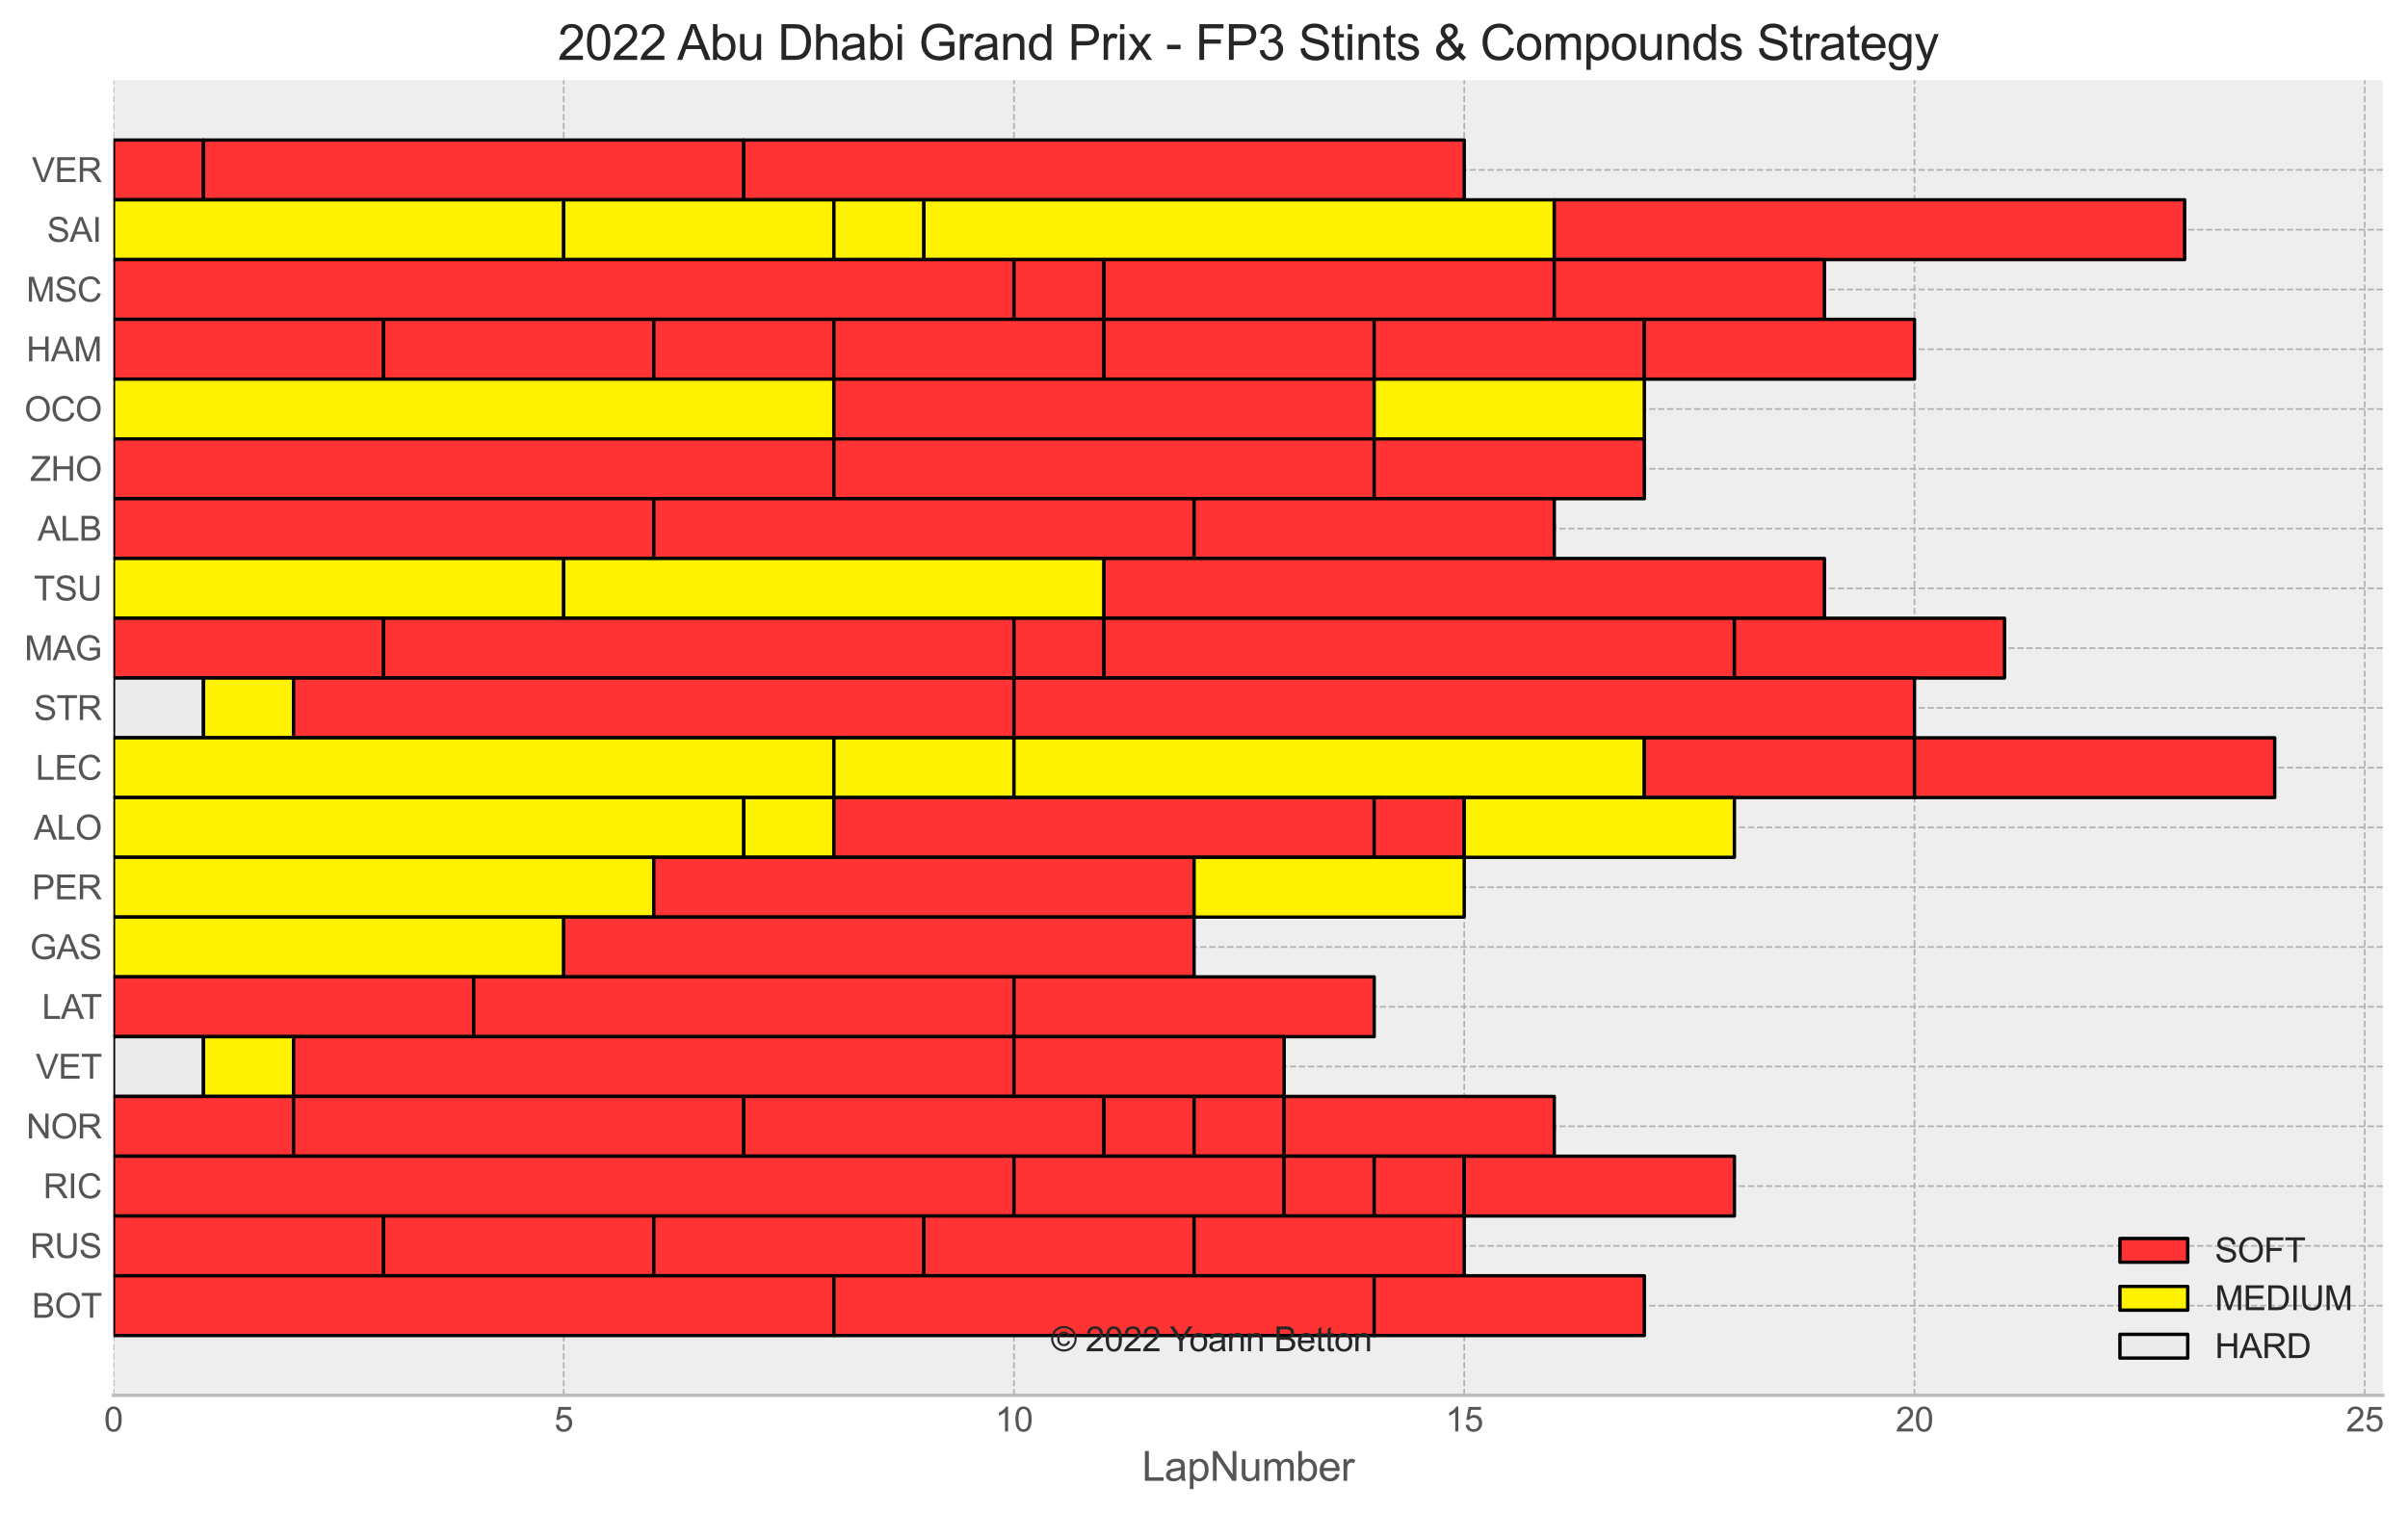 <?xml version="1.0" encoding="utf-8" standalone="no"?>
<!DOCTYPE svg PUBLIC "-//W3C//DTD SVG 1.1//EN"
  "http://www.w3.org/Graphics/SVG/1.1/DTD/svg11.dtd">
<svg xmlns:xlink="http://www.w3.org/1999/xlink" width="710.525pt" height="446.582pt" viewBox="0 0 710.525 446.582" xmlns="http://www.w3.org/2000/svg" version="1.1">
 <defs>
  <style type="text/css">*{stroke-linejoin: round; stroke-linecap: butt}</style>
 </defs>
 <g id="figure_1">
  <g id="patch_1">
   <path d="M 0 446.582 
L 710.525 446.582 
L 710.525 0 
L 0 0 
z
" style="fill: #ffffff"/>
  </g>
  <g id="axes_1">
   <g id="patch_2">
    <path d="M 33.478 411.763 
L 703.078 411.763 
L 703.078 23.683 
L 33.478 23.683 
z
" style="fill: #eeeeee"/>
   </g>
   <g id="matplotlib.axis_1">
    <g id="xtick_1">
     <g id="line2d_1">
      <path d="M 33.478 411.763 
L 33.478 23.683 
" clip-path="url(#pc6d824ebdd)" style="fill: none; stroke-dasharray: 1.85,0.8; stroke-dashoffset: 0; stroke: #b2b2b2; stroke-width: 0.5"/>
     </g>
     <g id="line2d_2"/>
     <g id="text_1">
      <!-- 0 -->
      <g style="fill: #555555" transform="translate(30.698 422.421)scale(0.1 -0.1)">
       <defs>
        <path id="ArialMT-30" d="M 266 2259 
Q 266 3072 433 3567 
Q 600 4063 929 4331 
Q 1259 4600 1759 4600 
Q 2128 4600 2406 4451 
Q 2684 4303 2865 4023 
Q 3047 3744 3150 3342 
Q 3253 2941 3253 2259 
Q 3253 1453 3087 958 
Q 2922 463 2592 192 
Q 2263 -78 1759 -78 
Q 1097 -78 719 397 
Q 266 969 266 2259 
z
M 844 2259 
Q 844 1131 1108 757 
Q 1372 384 1759 384 
Q 2147 384 2411 759 
Q 2675 1134 2675 2259 
Q 2675 3391 2411 3762 
Q 2147 4134 1753 4134 
Q 1366 4134 1134 3806 
Q 844 3388 844 2259 
z
" transform="scale(0.016)"/>
       </defs>
       <use xlink:href="#ArialMT-30"/>
      </g>
     </g>
    </g>
    <g id="xtick_2">
     <g id="line2d_3">
      <path d="M 166.335 411.763 
L 166.335 23.683 
" clip-path="url(#pc6d824ebdd)" style="fill: none; stroke-dasharray: 1.85,0.8; stroke-dashoffset: 0; stroke: #b2b2b2; stroke-width: 0.5"/>
     </g>
     <g id="line2d_4"/>
     <g id="text_2">
      <!-- 5 -->
      <g style="fill: #555555" transform="translate(163.555 422.421)scale(0.1 -0.1)">
       <defs>
        <path id="ArialMT-35" d="M 266 1200 
L 856 1250 
Q 922 819 1161 601 
Q 1400 384 1738 384 
Q 2144 384 2425 690 
Q 2706 997 2706 1503 
Q 2706 1984 2436 2262 
Q 2166 2541 1728 2541 
Q 1456 2541 1237 2417 
Q 1019 2294 894 2097 
L 366 2166 
L 809 4519 
L 3088 4519 
L 3088 3981 
L 1259 3981 
L 1013 2750 
Q 1425 3038 1878 3038 
Q 2478 3038 2890 2622 
Q 3303 2206 3303 1553 
Q 3303 931 2941 478 
Q 2500 -78 1738 -78 
Q 1113 -78 717 272 
Q 322 622 266 1200 
z
" transform="scale(0.016)"/>
       </defs>
       <use xlink:href="#ArialMT-35"/>
      </g>
     </g>
    </g>
    <g id="xtick_3">
     <g id="line2d_5">
      <path d="M 299.192 411.763 
L 299.192 23.683 
" clip-path="url(#pc6d824ebdd)" style="fill: none; stroke-dasharray: 1.85,0.8; stroke-dashoffset: 0; stroke: #b2b2b2; stroke-width: 0.5"/>
     </g>
     <g id="line2d_6"/>
     <g id="text_3">
      <!-- 10 -->
      <g style="fill: #555555" transform="translate(293.631 422.421)scale(0.1 -0.1)">
       <defs>
        <path id="ArialMT-31" d="M 2384 0 
L 1822 0 
L 1822 3584 
Q 1619 3391 1289 3197 
Q 959 3003 697 2906 
L 697 3450 
Q 1169 3672 1522 3987 
Q 1875 4303 2022 4600 
L 2384 4600 
L 2384 0 
z
" transform="scale(0.016)"/>
       </defs>
       <use xlink:href="#ArialMT-31"/>
       <use xlink:href="#ArialMT-30" x="55.615"/>
      </g>
     </g>
    </g>
    <g id="xtick_4">
     <g id="line2d_7">
      <path d="M 432.05 411.763 
L 432.05 23.683 
" clip-path="url(#pc6d824ebdd)" style="fill: none; stroke-dasharray: 1.85,0.8; stroke-dashoffset: 0; stroke: #b2b2b2; stroke-width: 0.5"/>
     </g>
     <g id="line2d_8"/>
     <g id="text_4">
      <!-- 15 -->
      <g style="fill: #555555" transform="translate(426.489 422.421)scale(0.1 -0.1)">
       <use xlink:href="#ArialMT-31"/>
       <use xlink:href="#ArialMT-35" x="55.615"/>
      </g>
     </g>
    </g>
    <g id="xtick_5">
     <g id="line2d_9">
      <path d="M 564.907 411.763 
L 564.907 23.683 
" clip-path="url(#pc6d824ebdd)" style="fill: none; stroke-dasharray: 1.85,0.8; stroke-dashoffset: 0; stroke: #b2b2b2; stroke-width: 0.5"/>
     </g>
     <g id="line2d_10"/>
     <g id="text_5">
      <!-- 20 -->
      <g style="fill: #555555" transform="translate(559.346 422.421)scale(0.1 -0.1)">
       <defs>
        <path id="ArialMT-32" d="M 3222 541 
L 3222 0 
L 194 0 
Q 188 203 259 391 
Q 375 700 629 1000 
Q 884 1300 1366 1694 
Q 2113 2306 2375 2664 
Q 2638 3022 2638 3341 
Q 2638 3675 2398 3904 
Q 2159 4134 1775 4134 
Q 1369 4134 1125 3890 
Q 881 3647 878 3216 
L 300 3275 
Q 359 3922 746 4261 
Q 1134 4600 1788 4600 
Q 2447 4600 2831 4234 
Q 3216 3869 3216 3328 
Q 3216 3053 3103 2787 
Q 2991 2522 2730 2228 
Q 2469 1934 1863 1422 
Q 1356 997 1212 845 
Q 1069 694 975 541 
L 3222 541 
z
" transform="scale(0.016)"/>
       </defs>
       <use xlink:href="#ArialMT-32"/>
       <use xlink:href="#ArialMT-30" x="55.615"/>
      </g>
     </g>
    </g>
    <g id="xtick_6">
     <g id="line2d_11">
      <path d="M 697.764 411.763 
L 697.764 23.683 
" clip-path="url(#pc6d824ebdd)" style="fill: none; stroke-dasharray: 1.85,0.8; stroke-dashoffset: 0; stroke: #b2b2b2; stroke-width: 0.5"/>
     </g>
     <g id="line2d_12"/>
     <g id="text_6">
      <!-- 25 -->
      <g style="fill: #555555" transform="translate(692.203 422.421)scale(0.1 -0.1)">
       <use xlink:href="#ArialMT-32"/>
       <use xlink:href="#ArialMT-35" x="55.615"/>
      </g>
     </g>
    </g>
    <g id="text_7">
     <!-- LapNumber -->
     <g style="fill: #555555" transform="translate(336.93 436.997)scale(0.12 -0.12)">
      <defs>
       <path id="ArialMT-4c" d="M 469 0 
L 469 4581 
L 1075 4581 
L 1075 541 
L 3331 541 
L 3331 0 
L 469 0 
z
" transform="scale(0.016)"/>
       <path id="ArialMT-61" d="M 2588 409 
Q 2275 144 1986 34 
Q 1697 -75 1366 -75 
Q 819 -75 525 192 
Q 231 459 231 875 
Q 231 1119 342 1320 
Q 453 1522 633 1644 
Q 813 1766 1038 1828 
Q 1203 1872 1538 1913 
Q 2219 1994 2541 2106 
Q 2544 2222 2544 2253 
Q 2544 2597 2384 2738 
Q 2169 2928 1744 2928 
Q 1347 2928 1158 2789 
Q 969 2650 878 2297 
L 328 2372 
Q 403 2725 575 2942 
Q 747 3159 1072 3276 
Q 1397 3394 1825 3394 
Q 2250 3394 2515 3294 
Q 2781 3194 2906 3042 
Q 3031 2891 3081 2659 
Q 3109 2516 3109 2141 
L 3109 1391 
Q 3109 606 3145 398 
Q 3181 191 3288 0 
L 2700 0 
Q 2613 175 2588 409 
z
M 2541 1666 
Q 2234 1541 1622 1453 
Q 1275 1403 1131 1340 
Q 988 1278 909 1158 
Q 831 1038 831 891 
Q 831 666 1001 516 
Q 1172 366 1500 366 
Q 1825 366 2078 508 
Q 2331 650 2450 897 
Q 2541 1088 2541 1459 
L 2541 1666 
z
" transform="scale(0.016)"/>
       <path id="ArialMT-70" d="M 422 -1272 
L 422 3319 
L 934 3319 
L 934 2888 
Q 1116 3141 1344 3267 
Q 1572 3394 1897 3394 
Q 2322 3394 2647 3175 
Q 2972 2956 3137 2557 
Q 3303 2159 3303 1684 
Q 3303 1175 3120 767 
Q 2938 359 2589 142 
Q 2241 -75 1856 -75 
Q 1575 -75 1351 44 
Q 1128 163 984 344 
L 984 -1272 
L 422 -1272 
z
M 931 1641 
Q 931 1000 1190 694 
Q 1450 388 1819 388 
Q 2194 388 2461 705 
Q 2728 1022 2728 1688 
Q 2728 2322 2467 2637 
Q 2206 2953 1844 2953 
Q 1484 2953 1207 2617 
Q 931 2281 931 1641 
z
" transform="scale(0.016)"/>
       <path id="ArialMT-4e" d="M 488 0 
L 488 4581 
L 1109 4581 
L 3516 984 
L 3516 4581 
L 4097 4581 
L 4097 0 
L 3475 0 
L 1069 3600 
L 1069 0 
L 488 0 
z
" transform="scale(0.016)"/>
       <path id="ArialMT-75" d="M 2597 0 
L 2597 488 
Q 2209 -75 1544 -75 
Q 1250 -75 995 37 
Q 741 150 617 320 
Q 494 491 444 738 
Q 409 903 409 1263 
L 409 3319 
L 972 3319 
L 972 1478 
Q 972 1038 1006 884 
Q 1059 663 1231 536 
Q 1403 409 1656 409 
Q 1909 409 2131 539 
Q 2353 669 2445 892 
Q 2538 1116 2538 1541 
L 2538 3319 
L 3100 3319 
L 3100 0 
L 2597 0 
z
" transform="scale(0.016)"/>
       <path id="ArialMT-6d" d="M 422 0 
L 422 3319 
L 925 3319 
L 925 2853 
Q 1081 3097 1340 3245 
Q 1600 3394 1931 3394 
Q 2300 3394 2536 3241 
Q 2772 3088 2869 2813 
Q 3263 3394 3894 3394 
Q 4388 3394 4653 3120 
Q 4919 2847 4919 2278 
L 4919 0 
L 4359 0 
L 4359 2091 
Q 4359 2428 4304 2576 
Q 4250 2725 4106 2815 
Q 3963 2906 3769 2906 
Q 3419 2906 3187 2673 
Q 2956 2441 2956 1928 
L 2956 0 
L 2394 0 
L 2394 2156 
Q 2394 2531 2256 2718 
Q 2119 2906 1806 2906 
Q 1569 2906 1367 2781 
Q 1166 2656 1075 2415 
Q 984 2175 984 1722 
L 984 0 
L 422 0 
z
" transform="scale(0.016)"/>
       <path id="ArialMT-62" d="M 941 0 
L 419 0 
L 419 4581 
L 981 4581 
L 981 2947 
Q 1338 3394 1891 3394 
Q 2197 3394 2470 3270 
Q 2744 3147 2920 2923 
Q 3097 2700 3197 2384 
Q 3297 2069 3297 1709 
Q 3297 856 2875 390 
Q 2453 -75 1863 -75 
Q 1275 -75 941 416 
L 941 0 
z
M 934 1684 
Q 934 1088 1097 822 
Q 1363 388 1816 388 
Q 2184 388 2453 708 
Q 2722 1028 2722 1663 
Q 2722 2313 2464 2622 
Q 2206 2931 1841 2931 
Q 1472 2931 1203 2611 
Q 934 2291 934 1684 
z
" transform="scale(0.016)"/>
       <path id="ArialMT-65" d="M 2694 1069 
L 3275 997 
Q 3138 488 2766 206 
Q 2394 -75 1816 -75 
Q 1088 -75 661 373 
Q 234 822 234 1631 
Q 234 2469 665 2931 
Q 1097 3394 1784 3394 
Q 2450 3394 2872 2941 
Q 3294 2488 3294 1666 
Q 3294 1616 3291 1516 
L 816 1516 
Q 847 969 1125 678 
Q 1403 388 1819 388 
Q 2128 388 2347 550 
Q 2566 713 2694 1069 
z
M 847 1978 
L 2700 1978 
Q 2663 2397 2488 2606 
Q 2219 2931 1791 2931 
Q 1403 2931 1139 2672 
Q 875 2413 847 1978 
z
" transform="scale(0.016)"/>
       <path id="ArialMT-72" d="M 416 0 
L 416 3319 
L 922 3319 
L 922 2816 
Q 1116 3169 1280 3281 
Q 1444 3394 1641 3394 
Q 1925 3394 2219 3213 
L 2025 2691 
Q 1819 2813 1613 2813 
Q 1428 2813 1281 2702 
Q 1134 2591 1072 2394 
Q 978 2094 978 1738 
L 978 0 
L 416 0 
z
" transform="scale(0.016)"/>
      </defs>
      <use xlink:href="#ArialMT-4c"/>
      <use xlink:href="#ArialMT-61" x="55.615"/>
      <use xlink:href="#ArialMT-70" x="111.23"/>
      <use xlink:href="#ArialMT-4e" x="166.846"/>
      <use xlink:href="#ArialMT-75" x="239.062"/>
      <use xlink:href="#ArialMT-6d" x="294.678"/>
      <use xlink:href="#ArialMT-62" x="377.979"/>
      <use xlink:href="#ArialMT-65" x="433.594"/>
      <use xlink:href="#ArialMT-72" x="489.209"/>
     </g>
    </g>
   </g>
   <g id="matplotlib.axis_2">
    <g id="ytick_1">
     <g id="line2d_13">
      <path d="M 33.478 50.143 
L 703.078 50.143 
" clip-path="url(#pc6d824ebdd)" style="fill: none; stroke-dasharray: 1.85,0.8; stroke-dashoffset: 0; stroke: #b2b2b2; stroke-width: 0.5"/>
     </g>
     <g id="line2d_14"/>
     <g id="text_8">
      <!-- VER -->
      <g style="fill: #555555" transform="translate(9.416 53.722)scale(0.1 -0.1)">
       <defs>
        <path id="ArialMT-56" d="M 1803 0 
L 28 4581 
L 684 4581 
L 1875 1253 
Q 2019 853 2116 503 
Q 2222 878 2363 1253 
L 3600 4581 
L 4219 4581 
L 2425 0 
L 1803 0 
z
" transform="scale(0.016)"/>
        <path id="ArialMT-45" d="M 506 0 
L 506 4581 
L 3819 4581 
L 3819 4041 
L 1113 4041 
L 1113 2638 
L 3647 2638 
L 3647 2100 
L 1113 2100 
L 1113 541 
L 3925 541 
L 3925 0 
L 506 0 
z
" transform="scale(0.016)"/>
        <path id="ArialMT-52" d="M 503 0 
L 503 4581 
L 2534 4581 
Q 3147 4581 3465 4457 
Q 3784 4334 3975 4021 
Q 4166 3709 4166 3331 
Q 4166 2844 3850 2509 
Q 3534 2175 2875 2084 
Q 3116 1969 3241 1856 
Q 3506 1613 3744 1247 
L 4541 0 
L 3778 0 
L 3172 953 
Q 2906 1366 2734 1584 
Q 2563 1803 2427 1890 
Q 2291 1978 2150 2013 
Q 2047 2034 1813 2034 
L 1109 2034 
L 1109 0 
L 503 0 
z
M 1109 2559 
L 2413 2559 
Q 2828 2559 3062 2645 
Q 3297 2731 3419 2920 
Q 3541 3109 3541 3331 
Q 3541 3656 3305 3865 
Q 3069 4075 2559 4075 
L 1109 4075 
L 1109 2559 
z
" transform="scale(0.016)"/>
       </defs>
       <use xlink:href="#ArialMT-56"/>
       <use xlink:href="#ArialMT-45" x="66.699"/>
       <use xlink:href="#ArialMT-52" x="133.398"/>
      </g>
     </g>
    </g>
    <g id="ytick_2">
     <g id="line2d_15">
      <path d="M 33.478 67.783 
L 703.078 67.783 
" clip-path="url(#pc6d824ebdd)" style="fill: none; stroke-dasharray: 1.85,0.8; stroke-dashoffset: 0; stroke: #b2b2b2; stroke-width: 0.5"/>
     </g>
     <g id="line2d_16"/>
     <g id="text_9">
      <!-- SAI -->
      <g style="fill: #555555" transform="translate(13.859 71.362)scale(0.1 -0.1)">
       <defs>
        <path id="ArialMT-53" d="M 288 1472 
L 859 1522 
Q 900 1178 1048 958 
Q 1197 738 1509 602 
Q 1822 466 2213 466 
Q 2559 466 2825 569 
Q 3091 672 3220 851 
Q 3350 1031 3350 1244 
Q 3350 1459 3225 1620 
Q 3100 1781 2813 1891 
Q 2628 1963 1997 2114 
Q 1366 2266 1113 2400 
Q 784 2572 623 2826 
Q 463 3081 463 3397 
Q 463 3744 659 4045 
Q 856 4347 1234 4503 
Q 1613 4659 2075 4659 
Q 2584 4659 2973 4495 
Q 3363 4331 3572 4012 
Q 3781 3694 3797 3291 
L 3216 3247 
Q 3169 3681 2898 3903 
Q 2628 4125 2100 4125 
Q 1550 4125 1298 3923 
Q 1047 3722 1047 3438 
Q 1047 3191 1225 3031 
Q 1400 2872 2139 2705 
Q 2878 2538 3153 2413 
Q 3553 2228 3743 1945 
Q 3934 1663 3934 1294 
Q 3934 928 3725 604 
Q 3516 281 3123 101 
Q 2731 -78 2241 -78 
Q 1619 -78 1198 103 
Q 778 284 539 648 
Q 300 1013 288 1472 
z
" transform="scale(0.016)"/>
        <path id="ArialMT-41" d="M -9 0 
L 1750 4581 
L 2403 4581 
L 4278 0 
L 3588 0 
L 3053 1388 
L 1138 1388 
L 634 0 
L -9 0 
z
M 1313 1881 
L 2866 1881 
L 2388 3150 
Q 2169 3728 2063 4100 
Q 1975 3659 1816 3225 
L 1313 1881 
z
" transform="scale(0.016)"/>
        <path id="ArialMT-49" d="M 597 0 
L 597 4581 
L 1203 4581 
L 1203 0 
L 597 0 
z
" transform="scale(0.016)"/>
       </defs>
       <use xlink:href="#ArialMT-53"/>
       <use xlink:href="#ArialMT-41" x="66.699"/>
       <use xlink:href="#ArialMT-49" x="133.398"/>
      </g>
     </g>
    </g>
    <g id="ytick_3">
     <g id="line2d_17">
      <path d="M 33.478 85.423 
L 703.078 85.423 
" clip-path="url(#pc6d824ebdd)" style="fill: none; stroke-dasharray: 1.85,0.8; stroke-dashoffset: 0; stroke: #b2b2b2; stroke-width: 0.5"/>
     </g>
     <g id="line2d_18"/>
     <g id="text_10">
      <!-- MSC -->
      <g style="fill: #555555" transform="translate(7.756 89.002)scale(0.1 -0.1)">
       <defs>
        <path id="ArialMT-4d" d="M 475 0 
L 475 4581 
L 1388 4581 
L 2472 1338 
Q 2622 884 2691 659 
Q 2769 909 2934 1394 
L 4031 4581 
L 4847 4581 
L 4847 0 
L 4263 0 
L 4263 3834 
L 2931 0 
L 2384 0 
L 1059 3900 
L 1059 0 
L 475 0 
z
" transform="scale(0.016)"/>
        <path id="ArialMT-43" d="M 3763 1606 
L 4369 1453 
Q 4178 706 3683 314 
Q 3188 -78 2472 -78 
Q 1731 -78 1267 223 
Q 803 525 561 1097 
Q 319 1669 319 2325 
Q 319 3041 592 3573 
Q 866 4106 1370 4382 
Q 1875 4659 2481 4659 
Q 3169 4659 3637 4309 
Q 4106 3959 4291 3325 
L 3694 3184 
Q 3534 3684 3231 3912 
Q 2928 4141 2469 4141 
Q 1941 4141 1586 3887 
Q 1231 3634 1087 3207 
Q 944 2781 944 2328 
Q 944 1744 1114 1308 
Q 1284 872 1643 656 
Q 2003 441 2422 441 
Q 2931 441 3284 734 
Q 3638 1028 3763 1606 
z
" transform="scale(0.016)"/>
       </defs>
       <use xlink:href="#ArialMT-4d"/>
       <use xlink:href="#ArialMT-53" x="83.301"/>
       <use xlink:href="#ArialMT-43" x="150"/>
      </g>
     </g>
    </g>
    <g id="ytick_4">
     <g id="line2d_19">
      <path d="M 33.478 103.063 
L 703.078 103.063 
" clip-path="url(#pc6d824ebdd)" style="fill: none; stroke-dasharray: 1.85,0.8; stroke-dashoffset: 0; stroke: #b2b2b2; stroke-width: 0.5"/>
     </g>
     <g id="line2d_20"/>
     <g id="text_11">
      <!-- HAM -->
      <g style="fill: #555555" transform="translate(7.756 106.642)scale(0.1 -0.1)">
       <defs>
        <path id="ArialMT-48" d="M 513 0 
L 513 4581 
L 1119 4581 
L 1119 2700 
L 3500 2700 
L 3500 4581 
L 4106 4581 
L 4106 0 
L 3500 0 
L 3500 2159 
L 1119 2159 
L 1119 0 
L 513 0 
z
" transform="scale(0.016)"/>
       </defs>
       <use xlink:href="#ArialMT-48"/>
       <use xlink:href="#ArialMT-41" x="72.217"/>
       <use xlink:href="#ArialMT-4d" x="138.916"/>
      </g>
     </g>
    </g>
    <g id="ytick_5">
     <g id="line2d_21">
      <path d="M 33.478 120.703 
L 703.078 120.703 
" clip-path="url(#pc6d824ebdd)" style="fill: none; stroke-dasharray: 1.85,0.8; stroke-dashoffset: 0; stroke: #b2b2b2; stroke-width: 0.5"/>
     </g>
     <g id="line2d_22"/>
     <g id="text_12">
      <!-- OCO -->
      <g style="fill: #555555" transform="translate(7.2 124.282)scale(0.1 -0.1)">
       <defs>
        <path id="ArialMT-4f" d="M 309 2231 
Q 309 3372 921 4017 
Q 1534 4663 2503 4663 
Q 3138 4663 3647 4359 
Q 4156 4056 4423 3514 
Q 4691 2972 4691 2284 
Q 4691 1588 4409 1038 
Q 4128 488 3612 205 
Q 3097 -78 2500 -78 
Q 1853 -78 1343 234 
Q 834 547 571 1087 
Q 309 1628 309 2231 
z
M 934 2222 
Q 934 1394 1379 917 
Q 1825 441 2497 441 
Q 3181 441 3623 922 
Q 4066 1403 4066 2288 
Q 4066 2847 3877 3264 
Q 3688 3681 3323 3911 
Q 2959 4141 2506 4141 
Q 1863 4141 1398 3698 
Q 934 3256 934 2222 
z
" transform="scale(0.016)"/>
       </defs>
       <use xlink:href="#ArialMT-4f"/>
       <use xlink:href="#ArialMT-43" x="77.783"/>
       <use xlink:href="#ArialMT-4f" x="150"/>
      </g>
     </g>
    </g>
    <g id="ytick_6">
     <g id="line2d_23">
      <path d="M 33.478 138.343 
L 703.078 138.343 
" clip-path="url(#pc6d824ebdd)" style="fill: none; stroke-dasharray: 1.85,0.8; stroke-dashoffset: 0; stroke: #b2b2b2; stroke-width: 0.5"/>
     </g>
     <g id="line2d_24"/>
     <g id="text_13">
      <!-- ZHO -->
      <g style="fill: #555555" transform="translate(8.87 141.922)scale(0.1 -0.1)">
       <defs>
        <path id="ArialMT-5a" d="M 128 0 
L 128 563 
L 2475 3497 
Q 2725 3809 2950 4041 
L 394 4041 
L 394 4581 
L 3675 4581 
L 3675 4041 
L 1103 863 
L 825 541 
L 3750 541 
L 3750 0 
L 128 0 
z
" transform="scale(0.016)"/>
       </defs>
       <use xlink:href="#ArialMT-5a"/>
       <use xlink:href="#ArialMT-48" x="61.084"/>
       <use xlink:href="#ArialMT-4f" x="133.301"/>
      </g>
     </g>
    </g>
    <g id="ytick_7">
     <g id="line2d_25">
      <path d="M 33.478 155.983 
L 703.078 155.983 
" clip-path="url(#pc6d824ebdd)" style="fill: none; stroke-dasharray: 1.85,0.8; stroke-dashoffset: 0; stroke: #b2b2b2; stroke-width: 0.5"/>
     </g>
     <g id="line2d_26"/>
     <g id="text_14">
      <!-- ALB -->
      <g style="fill: #555555" transform="translate(11.077 159.562)scale(0.1 -0.1)">
       <defs>
        <path id="ArialMT-42" d="M 469 0 
L 469 4581 
L 2188 4581 
Q 2713 4581 3030 4442 
Q 3347 4303 3526 4014 
Q 3706 3725 3706 3409 
Q 3706 3116 3547 2856 
Q 3388 2597 3066 2438 
Q 3481 2316 3704 2022 
Q 3928 1728 3928 1328 
Q 3928 1006 3792 729 
Q 3656 453 3456 303 
Q 3256 153 2954 76 
Q 2653 0 2216 0 
L 469 0 
z
M 1075 2656 
L 2066 2656 
Q 2469 2656 2644 2709 
Q 2875 2778 2992 2937 
Q 3109 3097 3109 3338 
Q 3109 3566 3000 3739 
Q 2891 3913 2687 3977 
Q 2484 4041 1991 4041 
L 1075 4041 
L 1075 2656 
z
M 1075 541 
L 2216 541 
Q 2509 541 2628 563 
Q 2838 600 2978 687 
Q 3119 775 3209 942 
Q 3300 1109 3300 1328 
Q 3300 1584 3169 1773 
Q 3038 1963 2805 2039 
Q 2572 2116 2134 2116 
L 1075 2116 
L 1075 541 
z
" transform="scale(0.016)"/>
       </defs>
       <use xlink:href="#ArialMT-41"/>
       <use xlink:href="#ArialMT-4c" x="66.699"/>
       <use xlink:href="#ArialMT-42" x="122.314"/>
      </g>
     </g>
    </g>
    <g id="ytick_8">
     <g id="line2d_27">
      <path d="M 33.478 173.623 
L 703.078 173.623 
" clip-path="url(#pc6d824ebdd)" style="fill: none; stroke-dasharray: 1.85,0.8; stroke-dashoffset: 0; stroke: #b2b2b2; stroke-width: 0.5"/>
     </g>
     <g id="line2d_28"/>
     <g id="text_15">
      <!-- TSU -->
      <g style="fill: #555555" transform="translate(9.978 177.202)scale(0.1 -0.1)">
       <defs>
        <path id="ArialMT-54" d="M 1659 0 
L 1659 4041 
L 150 4041 
L 150 4581 
L 3781 4581 
L 3781 4041 
L 2266 4041 
L 2266 0 
L 1659 0 
z
" transform="scale(0.016)"/>
        <path id="ArialMT-55" d="M 3500 4581 
L 4106 4581 
L 4106 1934 
Q 4106 1244 3950 837 
Q 3794 431 3386 176 
Q 2978 -78 2316 -78 
Q 1672 -78 1262 144 
Q 853 366 678 786 
Q 503 1206 503 1934 
L 503 4581 
L 1109 4581 
L 1109 1938 
Q 1109 1341 1220 1058 
Q 1331 775 1601 622 
Q 1872 469 2263 469 
Q 2931 469 3215 772 
Q 3500 1075 3500 1938 
L 3500 4581 
z
" transform="scale(0.016)"/>
       </defs>
       <use xlink:href="#ArialMT-54"/>
       <use xlink:href="#ArialMT-53" x="61.084"/>
       <use xlink:href="#ArialMT-55" x="127.783"/>
      </g>
     </g>
    </g>
    <g id="ytick_9">
     <g id="line2d_29">
      <path d="M 33.478 191.263 
L 703.078 191.263 
" clip-path="url(#pc6d824ebdd)" style="fill: none; stroke-dasharray: 1.85,0.8; stroke-dashoffset: 0; stroke: #b2b2b2; stroke-width: 0.5"/>
     </g>
     <g id="line2d_30"/>
     <g id="text_16">
      <!-- MAG -->
      <g style="fill: #555555" transform="translate(7.2 194.842)scale(0.1 -0.1)">
       <defs>
        <path id="ArialMT-47" d="M 2638 1797 
L 2638 2334 
L 4578 2338 
L 4578 638 
Q 4131 281 3656 101 
Q 3181 -78 2681 -78 
Q 2006 -78 1454 211 
Q 903 500 622 1047 
Q 341 1594 341 2269 
Q 341 2938 620 3517 
Q 900 4097 1425 4378 
Q 1950 4659 2634 4659 
Q 3131 4659 3532 4498 
Q 3934 4338 4162 4050 
Q 4391 3763 4509 3300 
L 3963 3150 
Q 3859 3500 3706 3700 
Q 3553 3900 3268 4020 
Q 2984 4141 2638 4141 
Q 2222 4141 1919 4014 
Q 1616 3888 1430 3681 
Q 1244 3475 1141 3228 
Q 966 2803 966 2306 
Q 966 1694 1177 1281 
Q 1388 869 1791 669 
Q 2194 469 2647 469 
Q 3041 469 3416 620 
Q 3791 772 3984 944 
L 3984 1797 
L 2638 1797 
z
" transform="scale(0.016)"/>
       </defs>
       <use xlink:href="#ArialMT-4d"/>
       <use xlink:href="#ArialMT-41" x="83.301"/>
       <use xlink:href="#ArialMT-47" x="150"/>
      </g>
     </g>
    </g>
    <g id="ytick_10">
     <g id="line2d_31">
      <path d="M 33.478 208.903 
L 703.078 208.903 
" clip-path="url(#pc6d824ebdd)" style="fill: none; stroke-dasharray: 1.85,0.8; stroke-dashoffset: 0; stroke: #b2b2b2; stroke-width: 0.5"/>
     </g>
     <g id="line2d_32"/>
     <g id="text_17">
      <!-- STR -->
      <g style="fill: #555555" transform="translate(9.978 212.482)scale(0.1 -0.1)">
       <use xlink:href="#ArialMT-53"/>
       <use xlink:href="#ArialMT-54" x="66.699"/>
       <use xlink:href="#ArialMT-52" x="127.783"/>
      </g>
     </g>
    </g>
    <g id="ytick_11">
     <g id="line2d_33">
      <path d="M 33.478 226.543 
L 703.078 226.543 
" clip-path="url(#pc6d824ebdd)" style="fill: none; stroke-dasharray: 1.85,0.8; stroke-dashoffset: 0; stroke: #b2b2b2; stroke-width: 0.5"/>
     </g>
     <g id="line2d_34"/>
     <g id="text_18">
      <!-- LEC -->
      <g style="fill: #555555" transform="translate(10.525 230.122)scale(0.1 -0.1)">
       <use xlink:href="#ArialMT-4c"/>
       <use xlink:href="#ArialMT-45" x="55.615"/>
       <use xlink:href="#ArialMT-43" x="122.314"/>
      </g>
     </g>
    </g>
    <g id="ytick_12">
     <g id="line2d_35">
      <path d="M 33.478 244.183 
L 703.078 244.183 
" clip-path="url(#pc6d824ebdd)" style="fill: none; stroke-dasharray: 1.85,0.8; stroke-dashoffset: 0; stroke: #b2b2b2; stroke-width: 0.5"/>
     </g>
     <g id="line2d_36"/>
     <g id="text_19">
      <!-- ALO -->
      <g style="fill: #555555" transform="translate(9.969 247.762)scale(0.1 -0.1)">
       <use xlink:href="#ArialMT-41"/>
       <use xlink:href="#ArialMT-4c" x="66.699"/>
       <use xlink:href="#ArialMT-4f" x="122.314"/>
      </g>
     </g>
    </g>
    <g id="ytick_13">
     <g id="line2d_37">
      <path d="M 33.478 261.823 
L 703.078 261.823 
" clip-path="url(#pc6d824ebdd)" style="fill: none; stroke-dasharray: 1.85,0.8; stroke-dashoffset: 0; stroke: #b2b2b2; stroke-width: 0.5"/>
     </g>
     <g id="line2d_38"/>
     <g id="text_20">
      <!-- PER -->
      <g style="fill: #555555" transform="translate(9.416 265.402)scale(0.1 -0.1)">
       <defs>
        <path id="ArialMT-50" d="M 494 0 
L 494 4581 
L 2222 4581 
Q 2678 4581 2919 4538 
Q 3256 4481 3484 4323 
Q 3713 4166 3852 3881 
Q 3991 3597 3991 3256 
Q 3991 2672 3619 2267 
Q 3247 1863 2275 1863 
L 1100 1863 
L 1100 0 
L 494 0 
z
M 1100 2403 
L 2284 2403 
Q 2872 2403 3119 2622 
Q 3366 2841 3366 3238 
Q 3366 3525 3220 3729 
Q 3075 3934 2838 4000 
Q 2684 4041 2272 4041 
L 1100 4041 
L 1100 2403 
z
" transform="scale(0.016)"/>
       </defs>
       <use xlink:href="#ArialMT-50"/>
       <use xlink:href="#ArialMT-45" x="66.699"/>
       <use xlink:href="#ArialMT-52" x="133.398"/>
      </g>
     </g>
    </g>
    <g id="ytick_14">
     <g id="line2d_39">
      <path d="M 33.478 279.463 
L 703.078 279.463 
" clip-path="url(#pc6d824ebdd)" style="fill: none; stroke-dasharray: 1.85,0.8; stroke-dashoffset: 0; stroke: #b2b2b2; stroke-width: 0.5"/>
     </g>
     <g id="line2d_40"/>
     <g id="text_21">
      <!-- GAS -->
      <g style="fill: #555555" transform="translate(8.859 283.042)scale(0.1 -0.1)">
       <use xlink:href="#ArialMT-47"/>
       <use xlink:href="#ArialMT-41" x="77.783"/>
       <use xlink:href="#ArialMT-53" x="144.482"/>
      </g>
     </g>
    </g>
    <g id="ytick_15">
     <g id="line2d_41">
      <path d="M 33.478 297.103 
L 703.078 297.103 
" clip-path="url(#pc6d824ebdd)" style="fill: none; stroke-dasharray: 1.85,0.8; stroke-dashoffset: 0; stroke: #b2b2b2; stroke-width: 0.5"/>
     </g>
     <g id="line2d_42"/>
     <g id="text_22">
      <!-- LAT -->
      <g style="fill: #555555" transform="translate(12.377 300.682)scale(0.1 -0.1)">
       <use xlink:href="#ArialMT-4c"/>
       <use xlink:href="#ArialMT-41" x="55.615"/>
       <use xlink:href="#ArialMT-54" x="114.939"/>
      </g>
     </g>
    </g>
    <g id="ytick_16">
     <g id="line2d_43">
      <path d="M 33.478 314.743 
L 703.078 314.743 
" clip-path="url(#pc6d824ebdd)" style="fill: none; stroke-dasharray: 1.85,0.8; stroke-dashoffset: 0; stroke: #b2b2b2; stroke-width: 0.5"/>
     </g>
     <g id="line2d_44"/>
     <g id="text_23">
      <!-- VET -->
      <g style="fill: #555555" transform="translate(10.53 318.322)scale(0.1 -0.1)">
       <use xlink:href="#ArialMT-56"/>
       <use xlink:href="#ArialMT-45" x="66.699"/>
       <use xlink:href="#ArialMT-54" x="133.398"/>
      </g>
     </g>
    </g>
    <g id="ytick_17">
     <g id="line2d_45">
      <path d="M 33.478 332.383 
L 703.078 332.383 
" clip-path="url(#pc6d824ebdd)" style="fill: none; stroke-dasharray: 1.85,0.8; stroke-dashoffset: 0; stroke: #b2b2b2; stroke-width: 0.5"/>
     </g>
     <g id="line2d_46"/>
     <g id="text_24">
      <!-- NOR -->
      <g style="fill: #555555" transform="translate(7.756 335.962)scale(0.1 -0.1)">
       <use xlink:href="#ArialMT-4e"/>
       <use xlink:href="#ArialMT-4f" x="72.217"/>
       <use xlink:href="#ArialMT-52" x="150"/>
      </g>
     </g>
    </g>
    <g id="ytick_18">
     <g id="line2d_47">
      <path d="M 33.478 350.023 
L 703.078 350.023 
" clip-path="url(#pc6d824ebdd)" style="fill: none; stroke-dasharray: 1.85,0.8; stroke-dashoffset: 0; stroke: #b2b2b2; stroke-width: 0.5"/>
     </g>
     <g id="line2d_48"/>
     <g id="text_25">
      <!-- RIC -->
      <g style="fill: #555555" transform="translate(12.756 353.602)scale(0.1 -0.1)">
       <use xlink:href="#ArialMT-52"/>
       <use xlink:href="#ArialMT-49" x="72.217"/>
       <use xlink:href="#ArialMT-43" x="100"/>
      </g>
     </g>
    </g>
    <g id="ytick_19">
     <g id="line2d_49">
      <path d="M 33.478 367.663 
L 703.078 367.663 
" clip-path="url(#pc6d824ebdd)" style="fill: none; stroke-dasharray: 1.85,0.8; stroke-dashoffset: 0; stroke: #b2b2b2; stroke-width: 0.5"/>
     </g>
     <g id="line2d_50"/>
     <g id="text_26">
      <!-- RUS -->
      <g style="fill: #555555" transform="translate(8.864 371.242)scale(0.1 -0.1)">
       <use xlink:href="#ArialMT-52"/>
       <use xlink:href="#ArialMT-55" x="72.217"/>
       <use xlink:href="#ArialMT-53" x="144.434"/>
      </g>
     </g>
    </g>
    <g id="ytick_20">
     <g id="line2d_51">
      <path d="M 33.478 385.303 
L 703.078 385.303 
" clip-path="url(#pc6d824ebdd)" style="fill: none; stroke-dasharray: 1.85,0.8; stroke-dashoffset: 0; stroke: #b2b2b2; stroke-width: 0.5"/>
     </g>
     <g id="line2d_52"/>
     <g id="text_27">
      <!-- BOT -->
      <g style="fill: #555555" transform="translate(9.422 388.882)scale(0.1 -0.1)">
       <use xlink:href="#ArialMT-42"/>
       <use xlink:href="#ArialMT-4f" x="66.699"/>
       <use xlink:href="#ArialMT-54" x="144.482"/>
      </g>
     </g>
    </g>
   </g>
   <g id="patch_3">
    <path d="M 33.478 41.323 
L 60.05 41.323 
L 60.05 58.963 
L 33.478 58.963 
z
" clip-path="url(#pc6d824ebdd)" style="fill: #ff3333; stroke: #000000; stroke-linejoin: miter"/>
   </g>
   <g id="patch_4">
    <path d="M 60.05 41.323 
L 219.478 41.323 
L 219.478 58.963 
L 60.05 58.963 
z
" clip-path="url(#pc6d824ebdd)" style="fill: #ff3333; stroke: #000000; stroke-linejoin: miter"/>
   </g>
   <g id="patch_5">
    <path d="M 219.478 41.323 
L 432.05 41.323 
L 432.05 58.963 
L 219.478 58.963 
z
" clip-path="url(#pc6d824ebdd)" style="fill: #ff3333; stroke: #000000; stroke-linejoin: miter"/>
   </g>
   <g id="patch_6">
    <path d="M 33.478 58.963 
L 166.335 58.963 
L 166.335 76.603 
L 33.478 76.603 
z
" clip-path="url(#pc6d824ebdd)" style="fill: #fff200; stroke: #000000; stroke-linejoin: miter"/>
   </g>
   <g id="patch_7">
    <path d="M 166.335 58.963 
L 246.05 58.963 
L 246.05 76.603 
L 166.335 76.603 
z
" clip-path="url(#pc6d824ebdd)" style="fill: #fff200; stroke: #000000; stroke-linejoin: miter"/>
   </g>
   <g id="patch_8">
    <path d="M 246.05 58.963 
L 272.621 58.963 
L 272.621 76.603 
L 246.05 76.603 
z
" clip-path="url(#pc6d824ebdd)" style="fill: #fff200; stroke: #000000; stroke-linejoin: miter"/>
   </g>
   <g id="patch_9">
    <path d="M 272.621 58.963 
L 458.621 58.963 
L 458.621 76.603 
L 272.621 76.603 
z
" clip-path="url(#pc6d824ebdd)" style="fill: #fff200; stroke: #000000; stroke-linejoin: miter"/>
   </g>
   <g id="patch_10">
    <path d="M 458.621 58.963 
L 644.621 58.963 
L 644.621 76.603 
L 458.621 76.603 
z
" clip-path="url(#pc6d824ebdd)" style="fill: #ff3333; stroke: #000000; stroke-linejoin: miter"/>
   </g>
   <g id="patch_11">
    <path d="M 33.478 76.603 
L 299.192 76.603 
L 299.192 94.243 
L 33.478 94.243 
z
" clip-path="url(#pc6d824ebdd)" style="fill: #ff3333; stroke: #000000; stroke-linejoin: miter"/>
   </g>
   <g id="patch_12">
    <path d="M 299.192 76.603 
L 325.764 76.603 
L 325.764 94.243 
L 299.192 94.243 
z
" clip-path="url(#pc6d824ebdd)" style="fill: #ff3333; stroke: #000000; stroke-linejoin: miter"/>
   </g>
   <g id="patch_13">
    <path d="M 325.764 76.603 
L 458.621 76.603 
L 458.621 94.243 
L 325.764 94.243 
z
" clip-path="url(#pc6d824ebdd)" style="fill: #ff3333; stroke: #000000; stroke-linejoin: miter"/>
   </g>
   <g id="patch_14">
    <path d="M 458.621 76.603 
L 538.335 76.603 
L 538.335 94.243 
L 458.621 94.243 
z
" clip-path="url(#pc6d824ebdd)" style="fill: #ff3333; stroke: #000000; stroke-linejoin: miter"/>
   </g>
   <g id="patch_15">
    <path d="M 33.478 94.243 
L 113.192 94.243 
L 113.192 111.883 
L 33.478 111.883 
z
" clip-path="url(#pc6d824ebdd)" style="fill: #ff3333; stroke: #000000; stroke-linejoin: miter"/>
   </g>
   <g id="patch_16">
    <path d="M 113.192 94.243 
L 192.907 94.243 
L 192.907 111.883 
L 113.192 111.883 
z
" clip-path="url(#pc6d824ebdd)" style="fill: #ff3333; stroke: #000000; stroke-linejoin: miter"/>
   </g>
   <g id="patch_17">
    <path d="M 192.907 94.243 
L 246.05 94.243 
L 246.05 111.883 
L 192.907 111.883 
z
" clip-path="url(#pc6d824ebdd)" style="fill: #ff3333; stroke: #000000; stroke-linejoin: miter"/>
   </g>
   <g id="patch_18">
    <path d="M 246.05 94.243 
L 325.764 94.243 
L 325.764 111.883 
L 246.05 111.883 
z
" clip-path="url(#pc6d824ebdd)" style="fill: #ff3333; stroke: #000000; stroke-linejoin: miter"/>
   </g>
   <g id="patch_19">
    <path d="M 325.764 94.243 
L 405.478 94.243 
L 405.478 111.883 
L 325.764 111.883 
z
" clip-path="url(#pc6d824ebdd)" style="fill: #ff3333; stroke: #000000; stroke-linejoin: miter"/>
   </g>
   <g id="patch_20">
    <path d="M 405.478 94.243 
L 485.192 94.243 
L 485.192 111.883 
L 405.478 111.883 
z
" clip-path="url(#pc6d824ebdd)" style="fill: #ff3333; stroke: #000000; stroke-linejoin: miter"/>
   </g>
   <g id="patch_21">
    <path d="M 485.192 94.243 
L 564.907 94.243 
L 564.907 111.883 
L 485.192 111.883 
z
" clip-path="url(#pc6d824ebdd)" style="fill: #ff3333; stroke: #000000; stroke-linejoin: miter"/>
   </g>
   <g id="patch_22">
    <path d="M 33.478 111.883 
L 246.05 111.883 
L 246.05 129.523 
L 33.478 129.523 
z
" clip-path="url(#pc6d824ebdd)" style="fill: #fff200; stroke: #000000; stroke-linejoin: miter"/>
   </g>
   <g id="patch_23">
    <path d="M 246.05 111.883 
L 405.478 111.883 
L 405.478 129.523 
L 246.05 129.523 
z
" clip-path="url(#pc6d824ebdd)" style="fill: #ff3333; stroke: #000000; stroke-linejoin: miter"/>
   </g>
   <g id="patch_24">
    <path d="M 405.478 111.883 
L 485.192 111.883 
L 485.192 129.523 
L 405.478 129.523 
z
" clip-path="url(#pc6d824ebdd)" style="fill: #fff200; stroke: #000000; stroke-linejoin: miter"/>
   </g>
   <g id="patch_25">
    <path d="M 33.478 129.523 
L 246.05 129.523 
L 246.05 147.163 
L 33.478 147.163 
z
" clip-path="url(#pc6d824ebdd)" style="fill: #ff3333; stroke: #000000; stroke-linejoin: miter"/>
   </g>
   <g id="patch_26">
    <path d="M 246.05 129.523 
L 405.478 129.523 
L 405.478 147.163 
L 246.05 147.163 
z
" clip-path="url(#pc6d824ebdd)" style="fill: #ff3333; stroke: #000000; stroke-linejoin: miter"/>
   </g>
   <g id="patch_27">
    <path d="M 405.478 129.523 
L 485.192 129.523 
L 485.192 147.163 
L 405.478 147.163 
z
" clip-path="url(#pc6d824ebdd)" style="fill: #ff3333; stroke: #000000; stroke-linejoin: miter"/>
   </g>
   <g id="patch_28">
    <path d="M 33.478 147.163 
L 192.907 147.163 
L 192.907 164.803 
L 33.478 164.803 
z
" clip-path="url(#pc6d824ebdd)" style="fill: #ff3333; stroke: #000000; stroke-linejoin: miter"/>
   </g>
   <g id="patch_29">
    <path d="M 192.907 147.163 
L 352.335 147.163 
L 352.335 164.803 
L 192.907 164.803 
z
" clip-path="url(#pc6d824ebdd)" style="fill: #ff3333; stroke: #000000; stroke-linejoin: miter"/>
   </g>
   <g id="patch_30">
    <path d="M 352.335 147.163 
L 458.621 147.163 
L 458.621 164.803 
L 352.335 164.803 
z
" clip-path="url(#pc6d824ebdd)" style="fill: #ff3333; stroke: #000000; stroke-linejoin: miter"/>
   </g>
   <g id="patch_31">
    <path d="M 33.478 164.803 
L 166.335 164.803 
L 166.335 182.443 
L 33.478 182.443 
z
" clip-path="url(#pc6d824ebdd)" style="fill: #fff200; stroke: #000000; stroke-linejoin: miter"/>
   </g>
   <g id="patch_32">
    <path d="M 166.335 164.803 
L 325.764 164.803 
L 325.764 182.443 
L 166.335 182.443 
z
" clip-path="url(#pc6d824ebdd)" style="fill: #fff200; stroke: #000000; stroke-linejoin: miter"/>
   </g>
   <g id="patch_33">
    <path d="M 325.764 164.803 
L 538.335 164.803 
L 538.335 182.443 
L 325.764 182.443 
z
" clip-path="url(#pc6d824ebdd)" style="fill: #ff3333; stroke: #000000; stroke-linejoin: miter"/>
   </g>
   <g id="patch_34">
    <path d="M 33.478 182.443 
L 113.192 182.443 
L 113.192 200.083 
L 33.478 200.083 
z
" clip-path="url(#pc6d824ebdd)" style="fill: #ff3333; stroke: #000000; stroke-linejoin: miter"/>
   </g>
   <g id="patch_35">
    <path d="M 113.192 182.443 
L 299.192 182.443 
L 299.192 200.083 
L 113.192 200.083 
z
" clip-path="url(#pc6d824ebdd)" style="fill: #ff3333; stroke: #000000; stroke-linejoin: miter"/>
   </g>
   <g id="patch_36">
    <path d="M 299.192 182.443 
L 325.764 182.443 
L 325.764 200.083 
L 299.192 200.083 
z
" clip-path="url(#pc6d824ebdd)" style="fill: #ff3333; stroke: #000000; stroke-linejoin: miter"/>
   </g>
   <g id="patch_37">
    <path d="M 325.764 182.443 
L 511.764 182.443 
L 511.764 200.083 
L 325.764 200.083 
z
" clip-path="url(#pc6d824ebdd)" style="fill: #ff3333; stroke: #000000; stroke-linejoin: miter"/>
   </g>
   <g id="patch_38">
    <path d="M 511.764 182.443 
L 591.478 182.443 
L 591.478 200.083 
L 511.764 200.083 
z
" clip-path="url(#pc6d824ebdd)" style="fill: #ff3333; stroke: #000000; stroke-linejoin: miter"/>
   </g>
   <g id="patch_39">
    <path d="M 33.478 200.083 
L 60.05 200.083 
L 60.05 217.723 
L 33.478 217.723 
z
" clip-path="url(#pc6d824ebdd)" style="fill: #ebebeb; stroke: #000000; stroke-linejoin: miter"/>
   </g>
   <g id="patch_40">
    <path d="M 60.05 200.083 
L 86.621 200.083 
L 86.621 217.723 
L 60.05 217.723 
z
" clip-path="url(#pc6d824ebdd)" style="fill: #fff200; stroke: #000000; stroke-linejoin: miter"/>
   </g>
   <g id="patch_41">
    <path d="M 86.621 200.083 
L 299.192 200.083 
L 299.192 217.723 
L 86.621 217.723 
z
" clip-path="url(#pc6d824ebdd)" style="fill: #ff3333; stroke: #000000; stroke-linejoin: miter"/>
   </g>
   <g id="patch_42">
    <path d="M 299.192 200.083 
L 564.907 200.083 
L 564.907 217.723 
L 299.192 217.723 
z
" clip-path="url(#pc6d824ebdd)" style="fill: #ff3333; stroke: #000000; stroke-linejoin: miter"/>
   </g>
   <g id="patch_43">
    <path d="M 33.478 217.723 
L 246.05 217.723 
L 246.05 235.363 
L 33.478 235.363 
z
" clip-path="url(#pc6d824ebdd)" style="fill: #fff200; stroke: #000000; stroke-linejoin: miter"/>
   </g>
   <g id="patch_44">
    <path d="M 246.05 217.723 
L 299.192 217.723 
L 299.192 235.363 
L 246.05 235.363 
z
" clip-path="url(#pc6d824ebdd)" style="fill: #fff200; stroke: #000000; stroke-linejoin: miter"/>
   </g>
   <g id="patch_45">
    <path d="M 299.192 217.723 
L 485.192 217.723 
L 485.192 235.363 
L 299.192 235.363 
z
" clip-path="url(#pc6d824ebdd)" style="fill: #fff200; stroke: #000000; stroke-linejoin: miter"/>
   </g>
   <g id="patch_46">
    <path d="M 485.192 217.723 
L 564.907 217.723 
L 564.907 235.363 
L 485.192 235.363 
z
" clip-path="url(#pc6d824ebdd)" style="fill: #ff3333; stroke: #000000; stroke-linejoin: miter"/>
   </g>
   <g id="patch_47">
    <path d="M 564.907 217.723 
L 671.192 217.723 
L 671.192 235.363 
L 564.907 235.363 
z
" clip-path="url(#pc6d824ebdd)" style="fill: #ff3333; stroke: #000000; stroke-linejoin: miter"/>
   </g>
   <g id="patch_48">
    <path d="M 33.478 235.363 
L 219.478 235.363 
L 219.478 253.003 
L 33.478 253.003 
z
" clip-path="url(#pc6d824ebdd)" style="fill: #fff200; stroke: #000000; stroke-linejoin: miter"/>
   </g>
   <g id="patch_49">
    <path d="M 219.478 235.363 
L 246.05 235.363 
L 246.05 253.003 
L 219.478 253.003 
z
" clip-path="url(#pc6d824ebdd)" style="fill: #fff200; stroke: #000000; stroke-linejoin: miter"/>
   </g>
   <g id="patch_50">
    <path d="M 246.05 235.363 
L 405.478 235.363 
L 405.478 253.003 
L 246.05 253.003 
z
" clip-path="url(#pc6d824ebdd)" style="fill: #ff3333; stroke: #000000; stroke-linejoin: miter"/>
   </g>
   <g id="patch_51">
    <path d="M 405.478 235.363 
L 432.05 235.363 
L 432.05 253.003 
L 405.478 253.003 
z
" clip-path="url(#pc6d824ebdd)" style="fill: #ff3333; stroke: #000000; stroke-linejoin: miter"/>
   </g>
   <g id="patch_52">
    <path d="M 432.05 235.363 
L 511.764 235.363 
L 511.764 253.003 
L 432.05 253.003 
z
" clip-path="url(#pc6d824ebdd)" style="fill: #fff200; stroke: #000000; stroke-linejoin: miter"/>
   </g>
   <g id="patch_53">
    <path d="M 33.478 253.003 
L 192.907 253.003 
L 192.907 270.643 
L 33.478 270.643 
z
" clip-path="url(#pc6d824ebdd)" style="fill: #fff200; stroke: #000000; stroke-linejoin: miter"/>
   </g>
   <g id="patch_54">
    <path d="M 192.907 253.003 
L 352.335 253.003 
L 352.335 270.643 
L 192.907 270.643 
z
" clip-path="url(#pc6d824ebdd)" style="fill: #ff3333; stroke: #000000; stroke-linejoin: miter"/>
   </g>
   <g id="patch_55">
    <path d="M 352.335 253.003 
L 432.05 253.003 
L 432.05 270.643 
L 352.335 270.643 
z
" clip-path="url(#pc6d824ebdd)" style="fill: #fff200; stroke: #000000; stroke-linejoin: miter"/>
   </g>
   <g id="patch_56">
    <path d="M 33.478 270.643 
L 166.335 270.643 
L 166.335 288.283 
L 33.478 288.283 
z
" clip-path="url(#pc6d824ebdd)" style="fill: #fff200; stroke: #000000; stroke-linejoin: miter"/>
   </g>
   <g id="patch_57">
    <path d="M 166.335 270.643 
L 352.335 270.643 
L 352.335 288.283 
L 166.335 288.283 
z
" clip-path="url(#pc6d824ebdd)" style="fill: #ff3333; stroke: #000000; stroke-linejoin: miter"/>
   </g>
   <g id="patch_58">
    <path d="M 33.478 288.283 
L 139.764 288.283 
L 139.764 305.923 
L 33.478 305.923 
z
" clip-path="url(#pc6d824ebdd)" style="fill: #ff3333; stroke: #000000; stroke-linejoin: miter"/>
   </g>
   <g id="patch_59">
    <path d="M 139.764 288.283 
L 299.192 288.283 
L 299.192 305.923 
L 139.764 305.923 
z
" clip-path="url(#pc6d824ebdd)" style="fill: #ff3333; stroke: #000000; stroke-linejoin: miter"/>
   </g>
   <g id="patch_60">
    <path d="M 299.192 288.283 
L 405.478 288.283 
L 405.478 305.923 
L 299.192 305.923 
z
" clip-path="url(#pc6d824ebdd)" style="fill: #ff3333; stroke: #000000; stroke-linejoin: miter"/>
   </g>
   <g id="patch_61">
    <path d="M 33.478 305.923 
L 60.05 305.923 
L 60.05 323.563 
L 33.478 323.563 
z
" clip-path="url(#pc6d824ebdd)" style="fill: #ebebeb; stroke: #000000; stroke-linejoin: miter"/>
   </g>
   <g id="patch_62">
    <path d="M 60.05 305.923 
L 86.621 305.923 
L 86.621 323.563 
L 60.05 323.563 
z
" clip-path="url(#pc6d824ebdd)" style="fill: #fff200; stroke: #000000; stroke-linejoin: miter"/>
   </g>
   <g id="patch_63">
    <path d="M 86.621 305.923 
L 299.192 305.923 
L 299.192 323.563 
L 86.621 323.563 
z
" clip-path="url(#pc6d824ebdd)" style="fill: #ff3333; stroke: #000000; stroke-linejoin: miter"/>
   </g>
   <g id="patch_64">
    <path d="M 299.192 305.923 
L 378.907 305.923 
L 378.907 323.563 
L 299.192 323.563 
z
" clip-path="url(#pc6d824ebdd)" style="fill: #ff3333; stroke: #000000; stroke-linejoin: miter"/>
   </g>
   <g id="patch_65">
    <path d="M 33.478 323.563 
L 86.621 323.563 
L 86.621 341.203 
L 33.478 341.203 
z
" clip-path="url(#pc6d824ebdd)" style="fill: #ff3333; stroke: #000000; stroke-linejoin: miter"/>
   </g>
   <g id="patch_66">
    <path d="M 86.621 323.563 
L 219.478 323.563 
L 219.478 341.203 
L 86.621 341.203 
z
" clip-path="url(#pc6d824ebdd)" style="fill: #ff3333; stroke: #000000; stroke-linejoin: miter"/>
   </g>
   <g id="patch_67">
    <path d="M 219.478 323.563 
L 325.764 323.563 
L 325.764 341.203 
L 219.478 341.203 
z
" clip-path="url(#pc6d824ebdd)" style="fill: #ff3333; stroke: #000000; stroke-linejoin: miter"/>
   </g>
   <g id="patch_68">
    <path d="M 325.764 323.563 
L 352.335 323.563 
L 352.335 341.203 
L 325.764 341.203 
z
" clip-path="url(#pc6d824ebdd)" style="fill: #ff3333; stroke: #000000; stroke-linejoin: miter"/>
   </g>
   <g id="patch_69">
    <path d="M 352.335 323.563 
L 378.907 323.563 
L 378.907 341.203 
L 352.335 341.203 
z
" clip-path="url(#pc6d824ebdd)" style="fill: #ff3333; stroke: #000000; stroke-linejoin: miter"/>
   </g>
   <g id="patch_70">
    <path d="M 378.907 323.563 
L 458.621 323.563 
L 458.621 341.203 
L 378.907 341.203 
z
" clip-path="url(#pc6d824ebdd)" style="fill: #ff3333; stroke: #000000; stroke-linejoin: miter"/>
   </g>
   <g id="patch_71">
    <path d="M 33.478 341.203 
L 299.192 341.203 
L 299.192 358.843 
L 33.478 358.843 
z
" clip-path="url(#pc6d824ebdd)" style="fill: #ff3333; stroke: #000000; stroke-linejoin: miter"/>
   </g>
   <g id="patch_72">
    <path d="M 299.192 341.203 
L 378.907 341.203 
L 378.907 358.843 
L 299.192 358.843 
z
" clip-path="url(#pc6d824ebdd)" style="fill: #ff3333; stroke: #000000; stroke-linejoin: miter"/>
   </g>
   <g id="patch_73">
    <path d="M 378.907 341.203 
L 405.478 341.203 
L 405.478 358.843 
L 378.907 358.843 
z
" clip-path="url(#pc6d824ebdd)" style="fill: #ff3333; stroke: #000000; stroke-linejoin: miter"/>
   </g>
   <g id="patch_74">
    <path d="M 405.478 341.203 
L 432.05 341.203 
L 432.05 358.843 
L 405.478 358.843 
z
" clip-path="url(#pc6d824ebdd)" style="fill: #ff3333; stroke: #000000; stroke-linejoin: miter"/>
   </g>
   <g id="patch_75">
    <path d="M 432.05 341.203 
L 511.764 341.203 
L 511.764 358.843 
L 432.05 358.843 
z
" clip-path="url(#pc6d824ebdd)" style="fill: #ff3333; stroke: #000000; stroke-linejoin: miter"/>
   </g>
   <g id="patch_76">
    <path d="M 33.478 358.843 
L 113.192 358.843 
L 113.192 376.483 
L 33.478 376.483 
z
" clip-path="url(#pc6d824ebdd)" style="fill: #ff3333; stroke: #000000; stroke-linejoin: miter"/>
   </g>
   <g id="patch_77">
    <path d="M 113.192 358.843 
L 192.907 358.843 
L 192.907 376.483 
L 113.192 376.483 
z
" clip-path="url(#pc6d824ebdd)" style="fill: #ff3333; stroke: #000000; stroke-linejoin: miter"/>
   </g>
   <g id="patch_78">
    <path d="M 192.907 358.843 
L 272.621 358.843 
L 272.621 376.483 
L 192.907 376.483 
z
" clip-path="url(#pc6d824ebdd)" style="fill: #ff3333; stroke: #000000; stroke-linejoin: miter"/>
   </g>
   <g id="patch_79">
    <path d="M 272.621 358.843 
L 352.335 358.843 
L 352.335 376.483 
L 272.621 376.483 
z
" clip-path="url(#pc6d824ebdd)" style="fill: #ff3333; stroke: #000000; stroke-linejoin: miter"/>
   </g>
   <g id="patch_80">
    <path d="M 352.335 358.843 
L 432.05 358.843 
L 432.05 376.483 
L 352.335 376.483 
z
" clip-path="url(#pc6d824ebdd)" style="fill: #ff3333; stroke: #000000; stroke-linejoin: miter"/>
   </g>
   <g id="patch_81">
    <path d="M 33.478 376.483 
L 246.05 376.483 
L 246.05 394.123 
L 33.478 394.123 
z
" clip-path="url(#pc6d824ebdd)" style="fill: #ff3333; stroke: #000000; stroke-linejoin: miter"/>
   </g>
   <g id="patch_82">
    <path d="M 246.05 376.483 
L 405.478 376.483 
L 405.478 394.123 
L 246.05 394.123 
z
" clip-path="url(#pc6d824ebdd)" style="fill: #ff3333; stroke: #000000; stroke-linejoin: miter"/>
   </g>
   <g id="patch_83">
    <path d="M 405.478 376.483 
L 485.192 376.483 
L 485.192 394.123 
L 405.478 394.123 
z
" clip-path="url(#pc6d824ebdd)" style="fill: #ff3333; stroke: #000000; stroke-linejoin: miter"/>
   </g>
   <g id="patch_84">
    <path d="M 33.478 411.763 
L 703.078 411.763 
" style="fill: none; stroke: #bcbcbc; stroke-linejoin: miter; stroke-linecap: square"/>
   </g>
   <g id="text_28">
    <!-- 2022 Abu Dhabi Grand Prix - FP3 Stints &amp; Compounds Strategy -->
    <g style="fill: #262626" transform="translate(164.582 17.683)scale(0.144 -0.144)">
     <defs>
      <path id="ArialMT-20" transform="scale(0.016)"/>
      <path id="ArialMT-44" d="M 494 0 
L 494 4581 
L 2072 4581 
Q 2606 4581 2888 4516 
Q 3281 4425 3559 4188 
Q 3922 3881 4101 3404 
Q 4281 2928 4281 2316 
Q 4281 1794 4159 1391 
Q 4038 988 3847 723 
Q 3656 459 3429 307 
Q 3203 156 2883 78 
Q 2563 0 2147 0 
L 494 0 
z
M 1100 541 
L 2078 541 
Q 2531 541 2789 625 
Q 3047 709 3200 863 
Q 3416 1078 3536 1442 
Q 3656 1806 3656 2325 
Q 3656 3044 3420 3430 
Q 3184 3816 2847 3947 
Q 2603 4041 2063 4041 
L 1100 4041 
L 1100 541 
z
" transform="scale(0.016)"/>
      <path id="ArialMT-68" d="M 422 0 
L 422 4581 
L 984 4581 
L 984 2938 
Q 1378 3394 1978 3394 
Q 2347 3394 2619 3248 
Q 2891 3103 3008 2847 
Q 3125 2591 3125 2103 
L 3125 0 
L 2563 0 
L 2563 2103 
Q 2563 2525 2380 2717 
Q 2197 2909 1863 2909 
Q 1613 2909 1392 2779 
Q 1172 2650 1078 2428 
Q 984 2206 984 1816 
L 984 0 
L 422 0 
z
" transform="scale(0.016)"/>
      <path id="ArialMT-69" d="M 425 3934 
L 425 4581 
L 988 4581 
L 988 3934 
L 425 3934 
z
M 425 0 
L 425 3319 
L 988 3319 
L 988 0 
L 425 0 
z
" transform="scale(0.016)"/>
      <path id="ArialMT-6e" d="M 422 0 
L 422 3319 
L 928 3319 
L 928 2847 
Q 1294 3394 1984 3394 
Q 2284 3394 2536 3286 
Q 2788 3178 2913 3003 
Q 3038 2828 3088 2588 
Q 3119 2431 3119 2041 
L 3119 0 
L 2556 0 
L 2556 2019 
Q 2556 2363 2490 2533 
Q 2425 2703 2258 2804 
Q 2091 2906 1866 2906 
Q 1506 2906 1245 2678 
Q 984 2450 984 1813 
L 984 0 
L 422 0 
z
" transform="scale(0.016)"/>
      <path id="ArialMT-64" d="M 2575 0 
L 2575 419 
Q 2259 -75 1647 -75 
Q 1250 -75 917 144 
Q 584 363 401 755 
Q 219 1147 219 1656 
Q 219 2153 384 2558 
Q 550 2963 881 3178 
Q 1213 3394 1622 3394 
Q 1922 3394 2156 3267 
Q 2391 3141 2538 2938 
L 2538 4581 
L 3097 4581 
L 3097 0 
L 2575 0 
z
M 797 1656 
Q 797 1019 1065 703 
Q 1334 388 1700 388 
Q 2069 388 2326 689 
Q 2584 991 2584 1609 
Q 2584 2291 2321 2609 
Q 2059 2928 1675 2928 
Q 1300 2928 1048 2622 
Q 797 2316 797 1656 
z
" transform="scale(0.016)"/>
      <path id="ArialMT-78" d="M 47 0 
L 1259 1725 
L 138 3319 
L 841 3319 
L 1350 2541 
Q 1494 2319 1581 2169 
Q 1719 2375 1834 2534 
L 2394 3319 
L 3066 3319 
L 1919 1756 
L 3153 0 
L 2463 0 
L 1781 1031 
L 1600 1309 
L 728 0 
L 47 0 
z
" transform="scale(0.016)"/>
      <path id="ArialMT-2d" d="M 203 1375 
L 203 1941 
L 1931 1941 
L 1931 1375 
L 203 1375 
z
" transform="scale(0.016)"/>
      <path id="ArialMT-46" d="M 525 0 
L 525 4581 
L 3616 4581 
L 3616 4041 
L 1131 4041 
L 1131 2622 
L 3281 2622 
L 3281 2081 
L 1131 2081 
L 1131 0 
L 525 0 
z
" transform="scale(0.016)"/>
      <path id="ArialMT-33" d="M 269 1209 
L 831 1284 
Q 928 806 1161 595 
Q 1394 384 1728 384 
Q 2125 384 2398 659 
Q 2672 934 2672 1341 
Q 2672 1728 2419 1979 
Q 2166 2231 1775 2231 
Q 1616 2231 1378 2169 
L 1441 2663 
Q 1497 2656 1531 2656 
Q 1891 2656 2178 2843 
Q 2466 3031 2466 3422 
Q 2466 3731 2256 3934 
Q 2047 4138 1716 4138 
Q 1388 4138 1169 3931 
Q 950 3725 888 3313 
L 325 3413 
Q 428 3978 793 4289 
Q 1159 4600 1703 4600 
Q 2078 4600 2393 4439 
Q 2709 4278 2876 4000 
Q 3044 3722 3044 3409 
Q 3044 3113 2884 2869 
Q 2725 2625 2413 2481 
Q 2819 2388 3044 2092 
Q 3269 1797 3269 1353 
Q 3269 753 2831 336 
Q 2394 -81 1725 -81 
Q 1122 -81 723 278 
Q 325 638 269 1209 
z
" transform="scale(0.016)"/>
      <path id="ArialMT-74" d="M 1650 503 
L 1731 6 
Q 1494 -44 1306 -44 
Q 1000 -44 831 53 
Q 663 150 594 308 
Q 525 466 525 972 
L 525 2881 
L 113 2881 
L 113 3319 
L 525 3319 
L 525 4141 
L 1084 4478 
L 1084 3319 
L 1650 3319 
L 1650 2881 
L 1084 2881 
L 1084 941 
Q 1084 700 1114 631 
Q 1144 563 1211 522 
Q 1278 481 1403 481 
Q 1497 481 1650 503 
z
" transform="scale(0.016)"/>
      <path id="ArialMT-73" d="M 197 991 
L 753 1078 
Q 800 744 1014 566 
Q 1228 388 1613 388 
Q 2000 388 2187 545 
Q 2375 703 2375 916 
Q 2375 1106 2209 1216 
Q 2094 1291 1634 1406 
Q 1016 1563 777 1677 
Q 538 1791 414 1992 
Q 291 2194 291 2438 
Q 291 2659 392 2848 
Q 494 3038 669 3163 
Q 800 3259 1026 3326 
Q 1253 3394 1513 3394 
Q 1903 3394 2198 3281 
Q 2494 3169 2634 2976 
Q 2775 2784 2828 2463 
L 2278 2388 
Q 2241 2644 2061 2787 
Q 1881 2931 1553 2931 
Q 1166 2931 1000 2803 
Q 834 2675 834 2503 
Q 834 2394 903 2306 
Q 972 2216 1119 2156 
Q 1203 2125 1616 2013 
Q 2213 1853 2448 1751 
Q 2684 1650 2818 1456 
Q 2953 1263 2953 975 
Q 2953 694 2789 445 
Q 2625 197 2315 61 
Q 2006 -75 1616 -75 
Q 969 -75 630 194 
Q 291 463 197 991 
z
" transform="scale(0.016)"/>
      <path id="ArialMT-26" d="M 3041 541 
Q 2763 231 2434 76 
Q 2106 -78 1725 -78 
Q 1022 -78 609 397 
Q 275 784 275 1263 
Q 275 1688 548 2030 
Q 822 2372 1366 2631 
Q 1056 2988 953 3209 
Q 850 3431 850 3638 
Q 850 4050 1173 4354 
Q 1497 4659 1988 4659 
Q 2456 4659 2754 4371 
Q 3053 4084 3053 3681 
Q 3053 3028 2188 2566 
L 3009 1519 
Q 3150 1794 3228 2156 
L 3813 2031 
Q 3663 1431 3406 1044 
Q 3722 625 4122 341 
L 3744 -106 
Q 3403 113 3041 541 
z
M 1897 2928 
Q 2263 3144 2370 3306 
Q 2478 3469 2478 3666 
Q 2478 3900 2329 4048 
Q 2181 4197 1959 4197 
Q 1731 4197 1579 4050 
Q 1428 3903 1428 3691 
Q 1428 3584 1483 3467 
Q 1538 3350 1647 3219 
L 1897 2928 
z
M 2688 984 
L 1656 2263 
Q 1200 1991 1040 1758 
Q 881 1525 881 1297 
Q 881 1019 1103 719 
Q 1325 419 1731 419 
Q 1984 419 2254 576 
Q 2525 734 2688 984 
z
" transform="scale(0.016)"/>
      <path id="ArialMT-6f" d="M 213 1659 
Q 213 2581 725 3025 
Q 1153 3394 1769 3394 
Q 2453 3394 2887 2945 
Q 3322 2497 3322 1706 
Q 3322 1066 3130 698 
Q 2938 331 2570 128 
Q 2203 -75 1769 -75 
Q 1072 -75 642 372 
Q 213 819 213 1659 
z
M 791 1659 
Q 791 1022 1069 705 
Q 1347 388 1769 388 
Q 2188 388 2466 706 
Q 2744 1025 2744 1678 
Q 2744 2294 2464 2611 
Q 2184 2928 1769 2928 
Q 1347 2928 1069 2612 
Q 791 2297 791 1659 
z
" transform="scale(0.016)"/>
      <path id="ArialMT-67" d="M 319 -275 
L 866 -356 
Q 900 -609 1056 -725 
Q 1266 -881 1628 -881 
Q 2019 -881 2231 -725 
Q 2444 -569 2519 -288 
Q 2563 -116 2559 434 
Q 2191 0 1641 0 
Q 956 0 581 494 
Q 206 988 206 1678 
Q 206 2153 378 2554 
Q 550 2956 876 3175 
Q 1203 3394 1644 3394 
Q 2231 3394 2613 2919 
L 2613 3319 
L 3131 3319 
L 3131 450 
Q 3131 -325 2973 -648 
Q 2816 -972 2473 -1159 
Q 2131 -1347 1631 -1347 
Q 1038 -1347 672 -1080 
Q 306 -813 319 -275 
z
M 784 1719 
Q 784 1066 1043 766 
Q 1303 466 1694 466 
Q 2081 466 2343 764 
Q 2606 1063 2606 1700 
Q 2606 2309 2336 2618 
Q 2066 2928 1684 2928 
Q 1309 2928 1046 2623 
Q 784 2319 784 1719 
z
" transform="scale(0.016)"/>
      <path id="ArialMT-79" d="M 397 -1278 
L 334 -750 
Q 519 -800 656 -800 
Q 844 -800 956 -737 
Q 1069 -675 1141 -563 
Q 1194 -478 1313 -144 
Q 1328 -97 1363 -6 
L 103 3319 
L 709 3319 
L 1400 1397 
Q 1534 1031 1641 628 
Q 1738 1016 1872 1384 
L 2581 3319 
L 3144 3319 
L 1881 -56 
Q 1678 -603 1566 -809 
Q 1416 -1088 1222 -1217 
Q 1028 -1347 759 -1347 
Q 597 -1347 397 -1278 
z
" transform="scale(0.016)"/>
     </defs>
     <use xlink:href="#ArialMT-32"/>
     <use xlink:href="#ArialMT-30" x="55.615"/>
     <use xlink:href="#ArialMT-32" x="111.23"/>
     <use xlink:href="#ArialMT-32" x="166.846"/>
     <use xlink:href="#ArialMT-20" x="222.461"/>
     <use xlink:href="#ArialMT-41" x="244.744"/>
     <use xlink:href="#ArialMT-62" x="311.443"/>
     <use xlink:href="#ArialMT-75" x="367.059"/>
     <use xlink:href="#ArialMT-20" x="422.674"/>
     <use xlink:href="#ArialMT-44" x="450.457"/>
     <use xlink:href="#ArialMT-68" x="522.674"/>
     <use xlink:href="#ArialMT-61" x="578.289"/>
     <use xlink:href="#ArialMT-62" x="633.904"/>
     <use xlink:href="#ArialMT-69" x="689.52"/>
     <use xlink:href="#ArialMT-20" x="711.736"/>
     <use xlink:href="#ArialMT-47" x="739.52"/>
     <use xlink:href="#ArialMT-72" x="817.303"/>
     <use xlink:href="#ArialMT-61" x="850.604"/>
     <use xlink:href="#ArialMT-6e" x="906.219"/>
     <use xlink:href="#ArialMT-64" x="961.834"/>
     <use xlink:href="#ArialMT-20" x="1017.449"/>
     <use xlink:href="#ArialMT-50" x="1045.232"/>
     <use xlink:href="#ArialMT-72" x="1111.932"/>
     <use xlink:href="#ArialMT-69" x="1145.232"/>
     <use xlink:href="#ArialMT-78" x="1167.449"/>
     <use xlink:href="#ArialMT-20" x="1217.449"/>
     <use xlink:href="#ArialMT-2d" x="1245.232"/>
     <use xlink:href="#ArialMT-20" x="1278.533"/>
     <use xlink:href="#ArialMT-46" x="1306.316"/>
     <use xlink:href="#ArialMT-50" x="1367.4"/>
     <use xlink:href="#ArialMT-33" x="1434.1"/>
     <use xlink:href="#ArialMT-20" x="1489.715"/>
     <use xlink:href="#ArialMT-53" x="1517.498"/>
     <use xlink:href="#ArialMT-74" x="1584.197"/>
     <use xlink:href="#ArialMT-69" x="1611.98"/>
     <use xlink:href="#ArialMT-6e" x="1634.197"/>
     <use xlink:href="#ArialMT-74" x="1689.812"/>
     <use xlink:href="#ArialMT-73" x="1717.596"/>
     <use xlink:href="#ArialMT-20" x="1767.596"/>
     <use xlink:href="#ArialMT-26" x="1795.379"/>
     <use xlink:href="#ArialMT-20" x="1862.078"/>
     <use xlink:href="#ArialMT-43" x="1889.861"/>
     <use xlink:href="#ArialMT-6f" x="1962.078"/>
     <use xlink:href="#ArialMT-6d" x="2017.693"/>
     <use xlink:href="#ArialMT-70" x="2100.994"/>
     <use xlink:href="#ArialMT-6f" x="2156.609"/>
     <use xlink:href="#ArialMT-75" x="2212.225"/>
     <use xlink:href="#ArialMT-6e" x="2267.84"/>
     <use xlink:href="#ArialMT-64" x="2323.455"/>
     <use xlink:href="#ArialMT-73" x="2379.07"/>
     <use xlink:href="#ArialMT-20" x="2429.07"/>
     <use xlink:href="#ArialMT-53" x="2456.854"/>
     <use xlink:href="#ArialMT-74" x="2523.553"/>
     <use xlink:href="#ArialMT-72" x="2551.336"/>
     <use xlink:href="#ArialMT-61" x="2584.637"/>
     <use xlink:href="#ArialMT-74" x="2640.252"/>
     <use xlink:href="#ArialMT-65" x="2668.035"/>
     <use xlink:href="#ArialMT-67" x="2723.65"/>
     <use xlink:href="#ArialMT-79" x="2779.266"/>
    </g>
   </g>
   <g id="legend_1">
    <g id="patch_85">
     <path d="M 625.527 372.485 
L 645.527 372.485 
L 645.527 365.485 
L 625.527 365.485 
z
" style="fill: #ff3333; stroke: #000000; stroke-linejoin: miter"/>
    </g>
    <g id="text_29">
     <!-- SOFT -->
     <g style="fill: #262626" transform="translate(653.527 372.485)scale(0.1 -0.1)">
      <use xlink:href="#ArialMT-53"/>
      <use xlink:href="#ArialMT-4f" x="66.699"/>
      <use xlink:href="#ArialMT-46" x="144.482"/>
      <use xlink:href="#ArialMT-54" x="205.566"/>
     </g>
    </g>
    <g id="patch_86">
     <path d="M 625.527 386.63 
L 645.527 386.63 
L 645.527 379.63 
L 625.527 379.63 
z
" style="fill: #fff200; stroke: #000000; stroke-linejoin: miter"/>
    </g>
    <g id="text_30">
     <!-- MEDIUM -->
     <g style="fill: #262626" transform="translate(653.527 386.63)scale(0.1 -0.1)">
      <use xlink:href="#ArialMT-4d"/>
      <use xlink:href="#ArialMT-45" x="83.301"/>
      <use xlink:href="#ArialMT-44" x="150"/>
      <use xlink:href="#ArialMT-49" x="222.217"/>
      <use xlink:href="#ArialMT-55" x="250"/>
      <use xlink:href="#ArialMT-4d" x="322.217"/>
     </g>
    </g>
    <g id="patch_87">
     <path d="M 625.527 400.775 
L 645.527 400.775 
L 645.527 393.775 
L 625.527 393.775 
z
" style="fill: #ebebeb; stroke: #000000; stroke-linejoin: miter"/>
    </g>
    <g id="text_31">
     <!-- HARD -->
     <g style="fill: #262626" transform="translate(653.527 400.775)scale(0.1 -0.1)">
      <use xlink:href="#ArialMT-48"/>
      <use xlink:href="#ArialMT-41" x="72.217"/>
      <use xlink:href="#ArialMT-52" x="138.916"/>
      <use xlink:href="#ArialMT-44" x="211.133"/>
     </g>
    </g>
   </g>
  </g>
  <g id="text_32">
   <!-- © 2022 Yoann Betton -->
   <g style="fill: #262626" transform="translate(310.137 398.761)scale(0.1 -0.1)">
    <defs>
     <path id="ArialMT-a9" d="M 2369 4659 
Q 2963 4659 3528 4354 
Q 4094 4050 4409 3483 
Q 4725 2916 4725 2300 
Q 4725 1691 4414 1128 
Q 4103 566 3542 255 
Q 2981 -56 2369 -56 
Q 1756 -56 1195 255 
Q 634 566 321 1128 
Q 9 1691 9 2300 
Q 9 2916 326 3483 
Q 644 4050 1209 4354 
Q 1775 4659 2369 4659 
z
M 2369 4269 
Q 1872 4269 1401 4014 
Q 931 3759 665 3286 
Q 400 2813 400 2300 
Q 400 1791 661 1323 
Q 922 856 1390 595 
Q 1859 334 2369 334 
Q 2878 334 3347 595 
Q 3816 856 4075 1323 
Q 4334 1791 4334 2300 
Q 4334 2813 4070 3286 
Q 3806 3759 3334 4014 
Q 2863 4269 2369 4269 
z
M 3125 1919 
L 3509 1806 
Q 3416 1416 3111 1183 
Q 2806 950 2372 950 
Q 1822 950 1478 1306 
Q 1134 1663 1134 2294 
Q 1134 2706 1290 3011 
Q 1447 3316 1736 3470 
Q 2025 3625 2397 3625 
Q 2813 3625 3088 3426 
Q 3363 3228 3463 2888 
L 3091 2797 
Q 2997 3028 2814 3151 
Q 2631 3275 2384 3275 
Q 2025 3275 1792 3019 
Q 1559 2763 1559 2284 
Q 1559 1806 1779 1561 
Q 2000 1316 2350 1316 
Q 2631 1316 2843 1478 
Q 3056 1641 3125 1919 
z
" transform="scale(0.016)"/>
     <path id="ArialMT-59" d="M 1784 0 
L 1784 1941 
L 19 4581 
L 756 4581 
L 1659 3200 
Q 1909 2813 2125 2425 
Q 2331 2784 2625 3234 
L 3513 4581 
L 4219 4581 
L 2391 1941 
L 2391 0 
L 1784 0 
z
" transform="scale(0.016)"/>
    </defs>
    <use xlink:href="#ArialMT-a9"/>
    <use xlink:href="#ArialMT-20" x="73.682"/>
    <use xlink:href="#ArialMT-32" x="101.465"/>
    <use xlink:href="#ArialMT-30" x="157.08"/>
    <use xlink:href="#ArialMT-32" x="212.695"/>
    <use xlink:href="#ArialMT-32" x="268.311"/>
    <use xlink:href="#ArialMT-20" x="323.926"/>
    <use xlink:href="#ArialMT-59" x="349.959"/>
    <use xlink:href="#ArialMT-6f" x="407.533"/>
    <use xlink:href="#ArialMT-61" x="463.148"/>
    <use xlink:href="#ArialMT-6e" x="518.764"/>
    <use xlink:href="#ArialMT-6e" x="574.379"/>
    <use xlink:href="#ArialMT-20" x="629.994"/>
    <use xlink:href="#ArialMT-42" x="657.777"/>
    <use xlink:href="#ArialMT-65" x="724.477"/>
    <use xlink:href="#ArialMT-74" x="780.092"/>
    <use xlink:href="#ArialMT-74" x="807.875"/>
    <use xlink:href="#ArialMT-6f" x="835.658"/>
    <use xlink:href="#ArialMT-6e" x="891.273"/>
   </g>
  </g>
 </g>
 <defs>
  <clipPath id="pc6d824ebdd">
   <rect x="33.478" y="23.683" width="669.6" height="388.08"/>
  </clipPath>
 </defs>
</svg>
